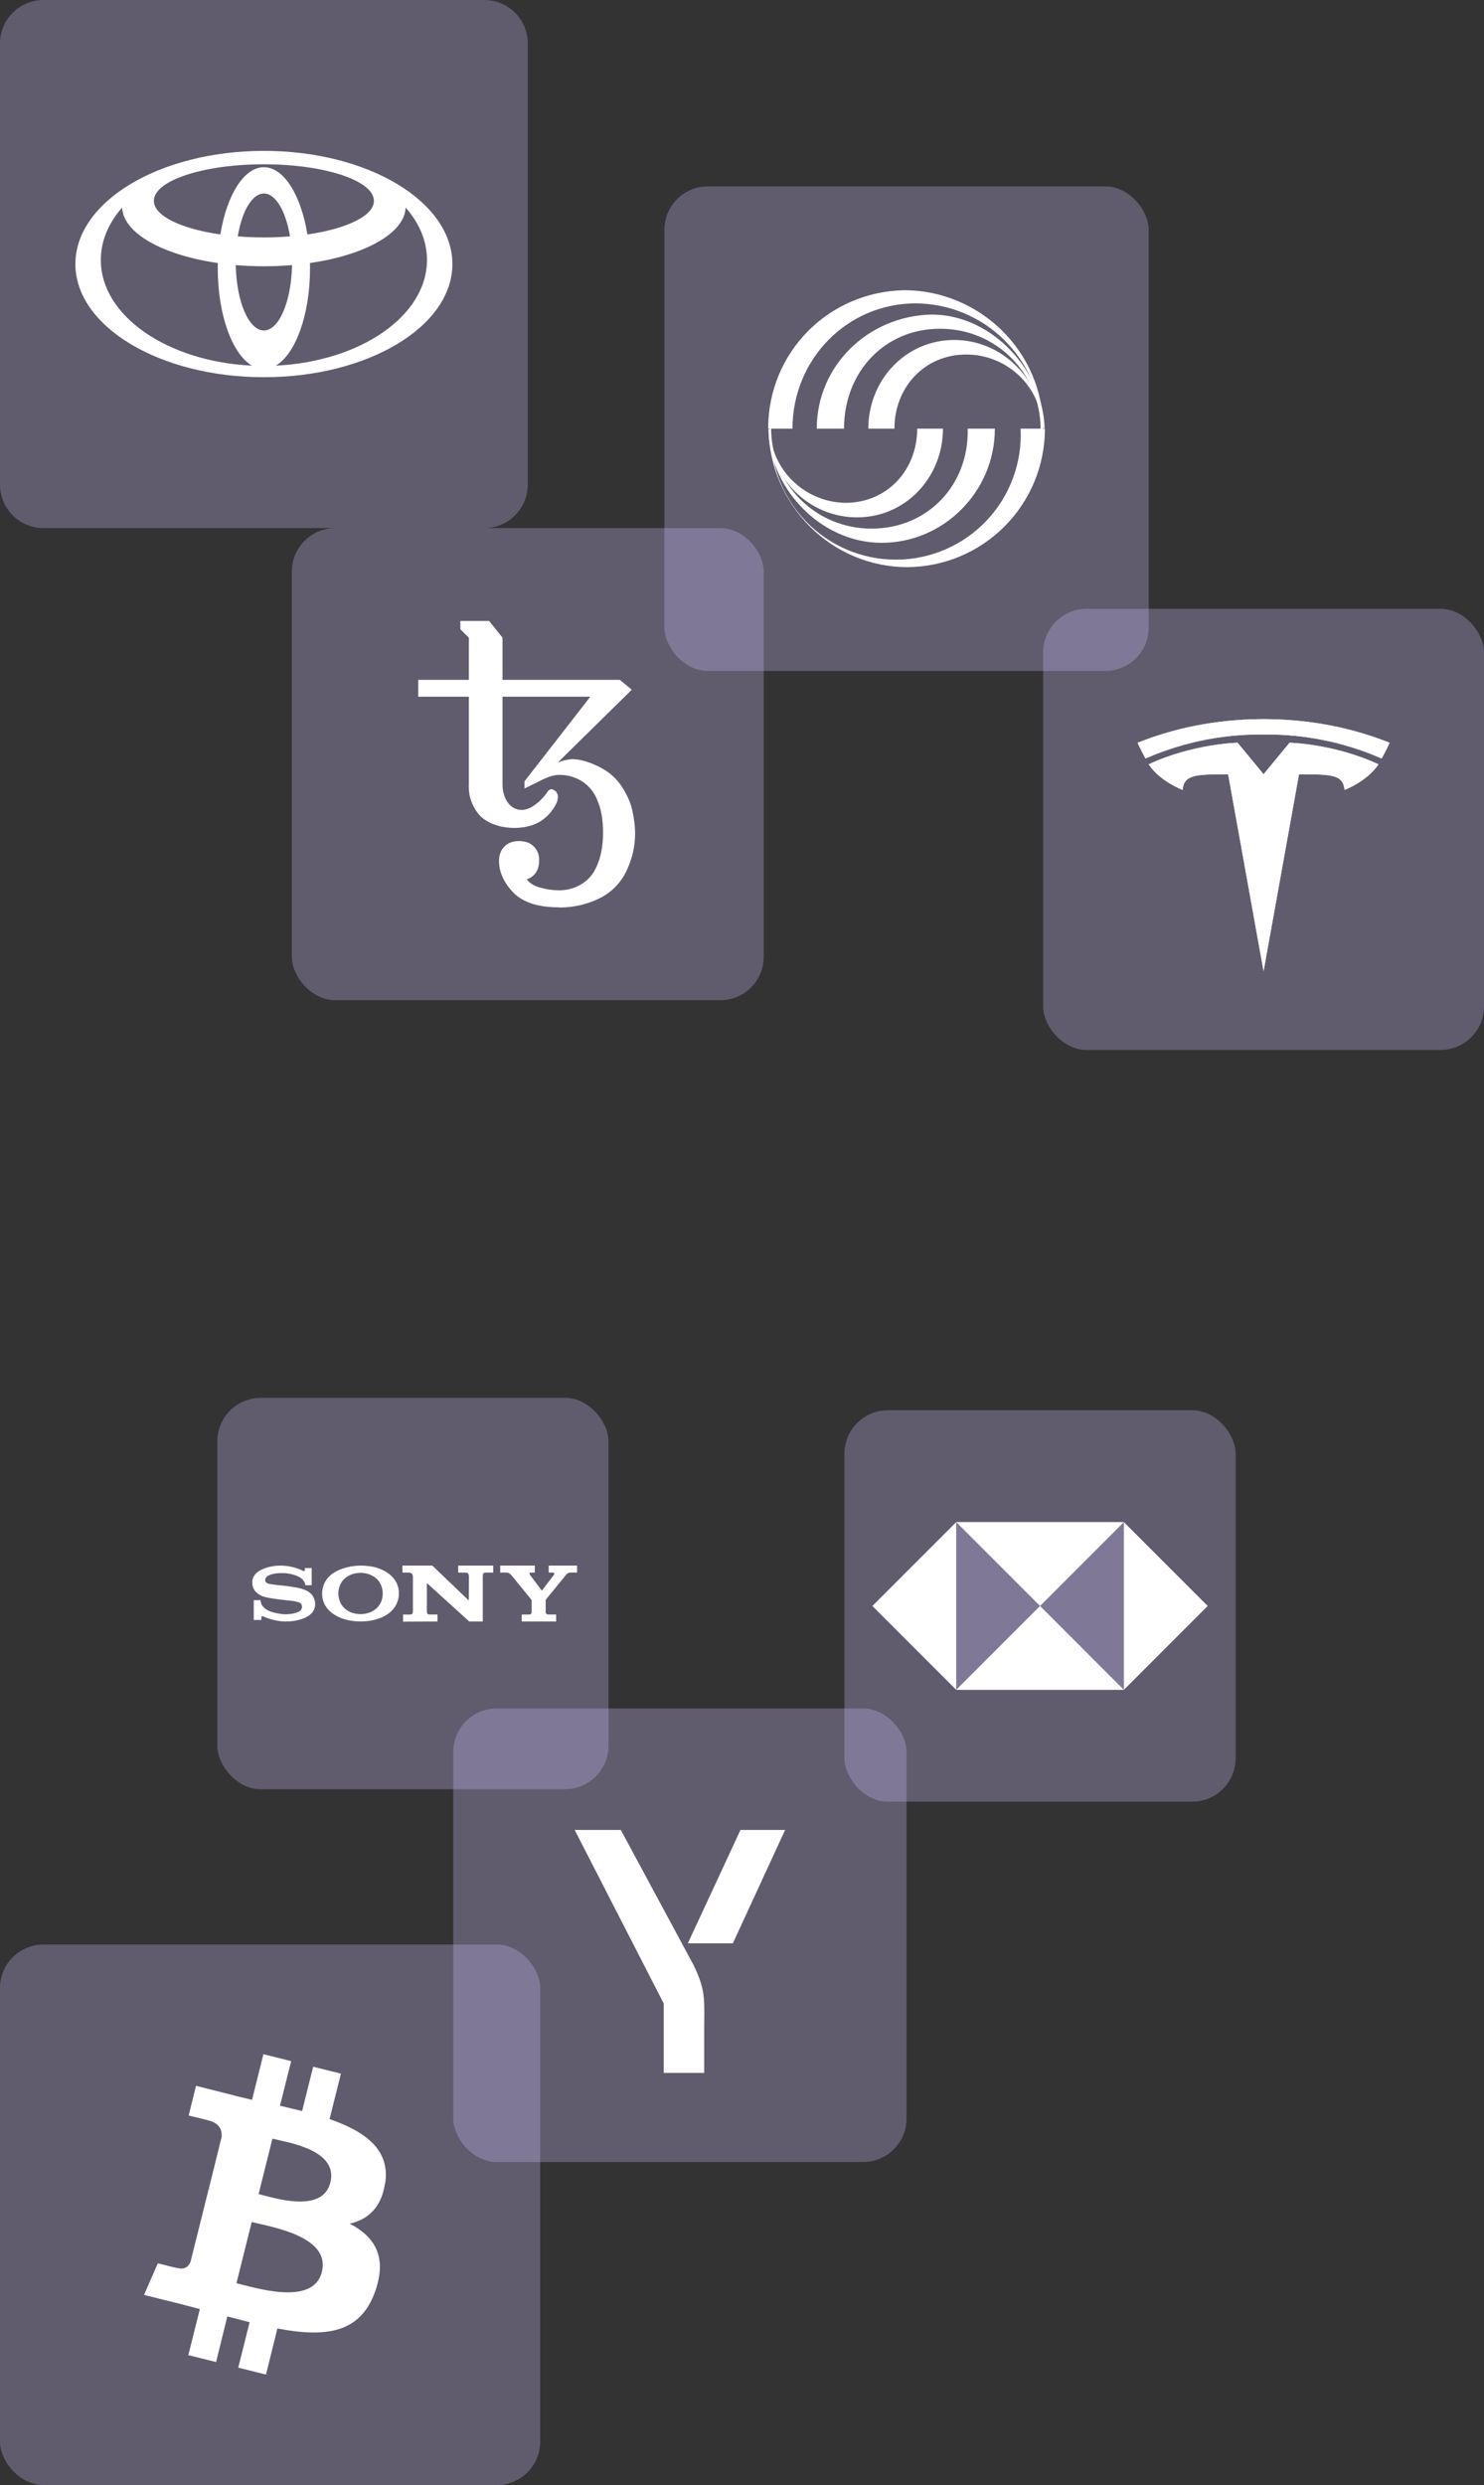 <svg width="239" height="400" viewBox="0 0 239 400" fill="none" xmlns="http://www.w3.org/2000/svg">
<rect x="0" y="0" width="239" height="400" fill="#333333" stroke="none"/>
<g clip-path="url(#clip0_33_132)">
<path d="M0 313H87V400H0V313Z" fill="#CABCF8" fill-opacity="0.3"/>
<path d="M62.043 351.379C62.843 345.951 58.734 343.057 53.075 341.092L54.908 333.777L50.438 332.665L48.655 339.799L45.088 338.946L46.896 331.761L42.425 330.65L40.59 337.991L37.747 337.318V337.293L31.57 335.741L30.38 340.523C30.38 340.523 33.689 341.3 33.636 341.325C35.446 341.791 35.757 342.979 35.706 343.91L33.636 352.284L34.102 352.439L33.611 352.335L30.691 364.044C30.484 364.588 29.914 365.414 28.649 365.077C28.701 365.155 25.418 364.302 25.418 364.302L23.196 369.395L29.011 370.841L32.19 371.669L30.329 379.087L34.8 380.198L36.61 372.858L40.202 373.788L38.368 381.102L42.838 382.215L44.673 374.796C52.298 376.243 58.037 375.676 60.442 368.773C62.379 363.218 60.337 360.038 56.331 357.918C59.252 357.272 61.448 355.333 62.017 351.378H62.043V351.379ZM51.833 365.699C50.463 371.256 41.107 368.231 38.084 367.507L40.539 357.661C43.562 358.436 53.281 359.909 51.833 365.672V365.699ZM53.203 351.302C51.962 356.342 44.157 353.783 41.65 353.163L43.871 344.245C46.405 344.867 54.521 346.055 53.203 351.302Z" fill="white"/>
</g>
<g clip-path="url(#clip1_33_132)">
<path d="M73 275H146V348H73V275Z" fill="#CABCF8" fill-opacity="0.3"/>
<path d="M113.411 327.026V333.661H106.893V322.489L92.553 294.554H99.984L111.742 316.375C113.75 320.573 113.411 322.007 113.411 327.026ZM126.446 294.554L118.025 312.804H110.777L119.251 294.554H126.446Z" fill="white"/>
</g>
<g clip-path="url(#clip2_33_132)">
<path d="M47 85H123V161H47V85Z" fill="#CABCF8" fill-opacity="0.3"/>
<path d="M90.049 146.047C86.683 146.047 84.24 145.264 82.672 143.673C81.153 142.083 80.368 140.378 80.368 138.557C80.368 137.865 80.53 137.312 80.782 136.851C81.047 136.398 81.429 136.023 81.889 135.768C82.351 135.514 82.926 135.377 83.594 135.377C84.263 135.377 84.862 135.514 85.323 135.768C85.81 136.039 86.21 136.442 86.475 136.932C86.741 137.422 86.861 137.978 86.821 138.534C86.821 139.363 86.637 140.009 86.245 140.538C85.892 141.009 85.4 141.355 84.838 141.529C85.3 142.175 86.037 142.613 87.051 142.89C88.041 143.166 89.056 143.304 90.047 143.304C91.389 143.319 92.705 142.934 93.827 142.198C94.981 141.461 95.787 140.355 96.316 138.926C96.87 137.474 97.122 135.837 97.122 134.017C97.122 132.011 96.847 130.329 96.247 128.924C95.776 127.613 94.884 126.495 93.712 125.743C92.603 125.064 91.324 124.712 90.024 124.729C89.195 124.729 88.111 125.075 86.821 125.766L84.471 126.919V125.766L95.07 112.143H80.929V126.297C80.929 129.436 83.339 131.621 86.129 129.569C86.917 128.996 87.603 128.295 88.158 127.495C88.218 127.364 88.314 127.252 88.434 127.172C88.529 127.087 88.652 127.038 88.78 127.033C88.987 127.033 89.218 127.149 89.472 127.332C89.719 127.595 89.859 127.94 89.863 128.301C89.83 128.549 89.784 128.796 89.724 129.039C89.191 130.283 88.311 131.347 87.189 132.104C84.502 133.891 79.622 133.614 77.327 131.321C76.704 130.647 76.222 129.855 75.91 128.992C75.597 128.129 75.46 127.213 75.507 126.297V112.143H67.357V109.429H75.507V102.643L74.143 101.286V99.953H78.779L80.929 102.643V109.429H99.82L101.755 111.016L89.84 122.725C90.556 122.442 91.309 122.263 92.076 122.194C93.365 122.194 94.841 122.609 96.454 123.415C98.068 124.198 99.312 125.304 100.188 126.687C101.063 128.072 101.64 129.384 101.871 130.652C102.126 131.764 102.264 132.899 102.286 134.04C102.3 136.215 101.802 138.362 100.834 140.309C99.908 142.208 98.363 143.736 96.454 144.641C94.456 145.6 92.265 146.09 90.049 146.071V146.048V146.047Z" fill="white"/>
</g>
<g clip-path="url(#clip3_33_132)">
<path d="M107 30H185V108H107V30Z" fill="#CABCF8" fill-opacity="0.3"/>
<path d="M167.812 68.888C167.711 63.555 165.529 58.473 161.732 54.725C157.935 50.978 152.825 48.863 147.49 48.831C136.389 48.831 127.628 57.885 127.628 69H123.714C123.714 56.715 133.409 46.951 145.624 46.714C157.825 46.714 167.993 56.659 167.993 68.888H167.812Z" fill="white"/>
<path d="M167.589 69.111C167.589 60.114 160.458 52.913 151.404 52.913C142.407 52.913 135.93 59.932 135.93 69H131.542C131.542 58.832 139.844 50.865 149.998 50.628C159.929 50.628 167.993 59.877 168.23 68.875L167.589 69.111Z" fill="white"/>
<path d="M167.812 68.889C167.812 62.384 162.269 57.063 155.611 57.063C148.897 57.063 144.05 62.328 144.05 69H139.844C139.844 61.158 145.861 54.723 153.675 54.723C161.503 54.723 167.756 61.214 167.993 68.819H167.812V68.889ZM124.188 69.112C124.072 71.827 124.507 74.538 125.468 77.081C126.429 79.624 127.896 81.945 129.779 83.906C131.663 85.866 133.924 87.424 136.426 88.486C138.928 89.547 141.62 90.091 144.338 90.083C147.056 90.076 149.745 89.517 152.241 88.442C154.738 87.366 156.99 85.796 158.863 83.825C160.735 81.854 162.189 79.525 163.136 76.977C164.082 74.429 164.503 71.715 164.372 69H168.286C168.286 74.886 165.957 80.534 161.808 84.709C157.658 88.885 152.026 91.249 146.139 91.286C133.938 91.286 124.007 81.341 123.77 69.112H124.188Z" fill="white"/>
<path d="M124.188 68.888C124.188 77.886 131.305 85.088 140.359 85.088C149.413 85.088 156.07 78.067 155.848 69H160.221C160.221 79.168 151.934 87.372 142.003 87.372C131.835 87.372 123.77 78.123 123.77 69.125L124.188 68.888Z" fill="white"/>
<path d="M123.951 69.111C124.096 72.266 125.44 75.246 127.707 77.443C129.974 79.641 132.995 80.891 136.152 80.937C142.88 80.937 147.713 75.672 147.713 69H151.864C151.864 76.842 145.847 83.277 138.019 83.277C136.163 83.277 134.326 82.91 132.613 82.197C130.9 81.484 129.344 80.439 128.037 79.122C126.729 77.805 125.695 76.243 124.994 74.525C124.293 72.807 123.938 70.967 123.951 69.111Z" fill="white"/>
</g>
<path d="M0 7C0 3.134 3.134 0 7 0H78C81.866 0 85 3.134 85 7V78C85 81.866 81.866 85 78 85H7C3.134 85 0 81.866 0 78V7Z" fill="#CABCF8" fill-opacity="0.3"/>
<path d="M40.598 58.861C37.413 57.025 35.068 50.686 35.068 43.156C35.068 42.88 35.071 42.608 35.077 42.336L35.08 42.339C26.227 41.058 19.829 37.546 19.665 33.395L19.639 33.442C17.473 35.922 16.236 38.789 16.236 41.845C16.236 50.833 26.951 58.2 40.54 58.851L40.598 58.861ZM12.143 42.499C12.143 32.443 25.733 24.286 42.5 24.286C59.266 24.286 72.857 32.441 72.857 42.5C72.857 52.559 59.266 60.715 42.5 60.715C25.733 60.715 12.143 52.558 12.143 42.499ZM42.5 26.915C45.736 26.915 48.489 31.438 49.509 37.746L49.514 37.737C55.81 36.834 60.219 34.752 60.219 32.328C60.219 29.076 52.285 26.443 42.5 26.443C32.714 26.443 24.78 29.076 24.78 32.328C24.78 34.752 29.19 36.834 35.486 37.737L35.49 37.746C36.51 31.437 39.264 26.915 42.5 26.915ZM44.459 58.851C58.049 58.2 68.765 50.833 68.765 41.845C68.765 38.789 67.526 35.922 65.36 33.442L65.334 33.395C65.17 37.546 58.774 41.058 49.919 42.339L49.922 42.335C49.928 42.608 49.931 42.881 49.931 43.156C49.931 50.686 47.584 57.025 44.403 58.861L44.459 58.851ZM42.5 38.215C43.949 38.215 45.359 38.158 46.709 38.048L46.706 38.051C46.035 34.006 44.405 31.151 42.5 31.151C40.595 31.151 38.965 34.005 38.292 38.051V38.048C39.64 38.158 41.05 38.215 42.5 38.215ZM42.5 53.194C44.936 53.194 46.924 48.523 47.031 42.664L47.043 42.669C45.575 42.795 44.056 42.86 42.5 42.86C40.944 42.86 39.426 42.795 37.957 42.669L37.97 42.664C38.075 48.523 40.062 53.194 42.5 53.194Z" fill="white"/>
<g clip-path="url(#clip4_33_132)">
<path d="M168 98H239V169H168V98Z" fill="#CABCF8" fill-opacity="0.3"/>
<path d="M203.5 156.321L209.205 124.625C214.615 124.625 216.298 124.716 216.544 127.148C216.544 127.148 220.173 125.789 222.003 123.028C214.861 119.706 207.684 119.554 207.684 119.554L203.5 124.625L199.316 119.554C199.316 119.554 192.14 119.703 184.998 123.028C186.826 125.788 190.457 127.148 190.457 127.148C190.705 124.714 192.421 124.629 197.795 124.625L203.5 156.321Z" fill="white"/>
<path d="M203.5 118.219C209.274 118.174 215.753 119.128 222.518 122.089C223.422 120.454 223.786 119.554 223.786 119.554C216.39 116.615 209.464 115.775 203.5 115.75C197.535 115.775 190.61 116.615 183.214 119.554C183.214 119.554 183.676 120.622 184.482 122.089C191.246 119.128 197.726 118.174 203.5 118.219Z" fill="white"/>
<path d="M203.5 156.321L209.205 124.625C214.615 124.625 216.297 124.716 216.543 127.148C216.543 127.148 220.173 125.789 222.003 123.028C214.861 119.706 207.684 119.554 207.684 119.554L203.5 124.625L199.316 119.554C199.316 119.554 192.14 119.703 184.998 123.028C186.826 125.788 190.457 127.148 190.457 127.148C190.704 124.714 192.421 124.629 197.794 124.625L203.5 156.321Z" fill="white"/>
<path d="M203.5 118.219C209.274 118.174 215.752 119.128 222.518 122.089C223.422 120.454 223.786 119.554 223.786 119.554C216.39 116.615 209.464 115.775 203.5 115.75C197.535 115.775 190.61 116.615 183.214 119.554C183.214 119.554 183.676 120.622 184.482 122.089C191.246 119.128 197.726 118.174 203.5 118.219Z" fill="white"/>
</g>
<g clip-path="url(#clip5_33_132)">
<path d="M35 225H98V288H35V225Z" fill="#CABCF8" fill-opacity="0.3"/>
<path d="M58.066 261C56.156 261 54.383 260.444 53.199 259.414C52.78 259.052 52.444 258.604 52.215 258.099C51.987 257.595 51.871 257.047 51.875 256.493C51.875 255.419 52.323 254.355 53.199 253.579C54.298 252.61 56.239 252.001 58.066 252.001C60.089 252.001 61.706 252.495 62.944 253.583C63.358 253.946 63.689 254.393 63.914 254.895C64.139 255.397 64.254 255.942 64.25 256.492C64.246 257.043 64.128 257.587 63.903 258.09C63.678 258.593 63.352 259.044 62.945 259.415C61.791 260.451 59.982 261 58.066 261L58.065 259.813C59.08 259.813 60.02 259.473 60.677 258.84C61.33 258.21 61.633 257.437 61.633 256.492C61.633 255.586 61.305 254.739 60.677 254.14C60.029 253.521 59.065 253.172 58.065 253.172C57.061 253.172 56.098 253.517 55.449 254.14C54.825 254.739 54.496 255.589 54.496 256.491C54.496 257.392 54.828 258.241 55.449 258.84C56.098 259.467 57.058 259.813 58.065 259.813L58.066 261ZM42.194 252.619C43.129 252.187 44.231 252 45.198 252C46.908 252.002 48.301 252.578 48.795 252.846C48.99 252.957 49.095 252.822 49.095 252.719V252.397H50.198V255.165H49.21C49.125 254.756 48.911 254.386 48.599 254.109C48.41 253.956 48.201 253.827 47.979 253.727C47.391 253.457 46.466 253.198 45.374 253.203C44.451 253.203 43.565 253.379 43.126 253.664C42.849 253.842 42.71 254.062 42.71 254.323C42.71 254.69 43.016 254.841 43.165 254.888C43.66 255.045 44.898 255.152 45.612 255.229C46.294 255.303 47.717 255.499 48.347 255.66C48.671 255.742 49.067 255.888 49.319 256.009C49.608 256.15 49.884 256.331 50.111 256.565C50.278 256.737 50.75 257.302 50.75 258.211C50.75 259.16 50.207 259.682 49.959 259.885C49.501 260.262 48.939 260.504 48.483 260.639C47.999 260.781 47.3 261 45.997 261C45.198 261 44.784 260.901 44.142 260.762C43.528 260.623 42.929 260.423 42.355 260.165C42.149 260.07 42.091 260.271 42.091 260.319V260.749H40.869V257.57H41.968C41.968 257.947 42.142 258.328 42.252 258.466C42.695 259.026 43.171 259.246 43.624 259.411C44.016 259.558 45.093 259.836 45.99 259.836C47.205 259.836 47.88 259.515 47.978 259.476C48.076 259.435 48.639 259.246 48.639 258.63C48.639 258.011 48.105 257.896 47.787 257.813C47.386 257.708 46.403 257.605 45.404 257.496C44.397 257.388 43.386 257.223 42.913 257.117C41.856 256.878 41.451 256.471 41.2 256.232C41.216 256.248 40.625 255.686 40.625 254.725C40.625 253.659 41.331 253.016 42.194 252.619ZM85.384 259.857C85.346 259.869 85.148 259.876 85.103 259.876H84.023V261H89.568V259.875H88.438C88.392 259.875 88.198 259.869 88.159 259.856C88.049 259.819 87.937 259.732 87.903 259.64C87.881 259.583 87.881 259.433 87.881 259.397V257.631C87.881 257.588 87.877 257.516 87.918 257.464C87.996 257.366 90.99 253.711 91.117 253.551C91.396 253.2 91.547 253.124 91.916 253.124H92.938V252H88.37V253.125H89.058C89.253 253.125 89.315 253.352 89.225 253.473C89.209 253.492 87.31 255.975 87.288 255.999C87.263 256.024 87.248 256.017 87.231 255.992C87.213 255.965 85.338 253.469 85.338 253.469C85.205 253.287 85.309 253.123 85.464 253.123H86.136V252H80.562V253.125H81.55C81.981 253.125 82.265 253.428 82.425 253.623C82.556 253.781 85.486 257.361 85.558 257.464C85.623 257.56 85.625 257.578 85.625 257.622V259.397C85.625 259.434 85.617 259.603 85.603 259.641C85.584 259.691 85.555 259.736 85.517 259.773C85.48 259.81 85.434 259.839 85.384 259.857ZM75.5 257.625L69.627 252H64.812V253.125H65.76C66.445 253.125 66.5 253.551 66.5 253.89V259.155C66.5 259.47 66.517 259.876 66.082 259.876H64.914V261.025L70.46 261V259.875H69.239C68.753 259.875 68.756 259.644 68.75 259.155V254.812L75.573 261H77.75V253.775C77.757 253.251 77.824 253.125 78.346 253.125H79.438V252H73.79V253.125H74.908C75.421 253.125 75.508 253.33 75.515 253.823L75.5 257.625Z" fill="white"/>
</g>
<g clip-path="url(#clip6_33_132)">
<path d="M136 227H199V290H136V227Z" fill="#CABCF8" fill-opacity="0.3"/>
<path d="M180.999 271.996H154.002V245.005H180.999V271.996Z" fill="#CABCF8" fill-opacity="0.3"/>
<path d="M140.5 258.5L154 271.999V244.999L140.5 258.5ZM154 271.999L181 272L167.5 258.5L154 271.999ZM167.5 258.5L181 245H154L167.5 258.5ZM181 245V272L194.5 258.5L181 245Z" fill="white"/>
</g>
<defs>
<clipPath id="clip0_33_132">
<rect y="313" width="87" height="87" rx="7" fill="white"/>
</clipPath>
<clipPath id="clip1_33_132">
<rect x="73" y="275" width="73" height="73" rx="7" fill="white"/>
</clipPath>
<clipPath id="clip2_33_132">
<rect x="47" y="85" width="76" height="76" rx="7" fill="white"/>
</clipPath>
<clipPath id="clip3_33_132">
<rect x="107" y="30" width="78" height="78" rx="7" fill="white"/>
</clipPath>
<clipPath id="clip4_33_132">
<rect x="168" y="98" width="71" height="71" rx="7" fill="white"/>
</clipPath>
<clipPath id="clip5_33_132">
<rect x="35" y="225" width="63" height="63" rx="7" fill="white"/>
</clipPath>
<clipPath id="clip6_33_132">
<rect x="136" y="227" width="63" height="63" rx="7" fill="white"/>
</clipPath>
</defs>
</svg>

